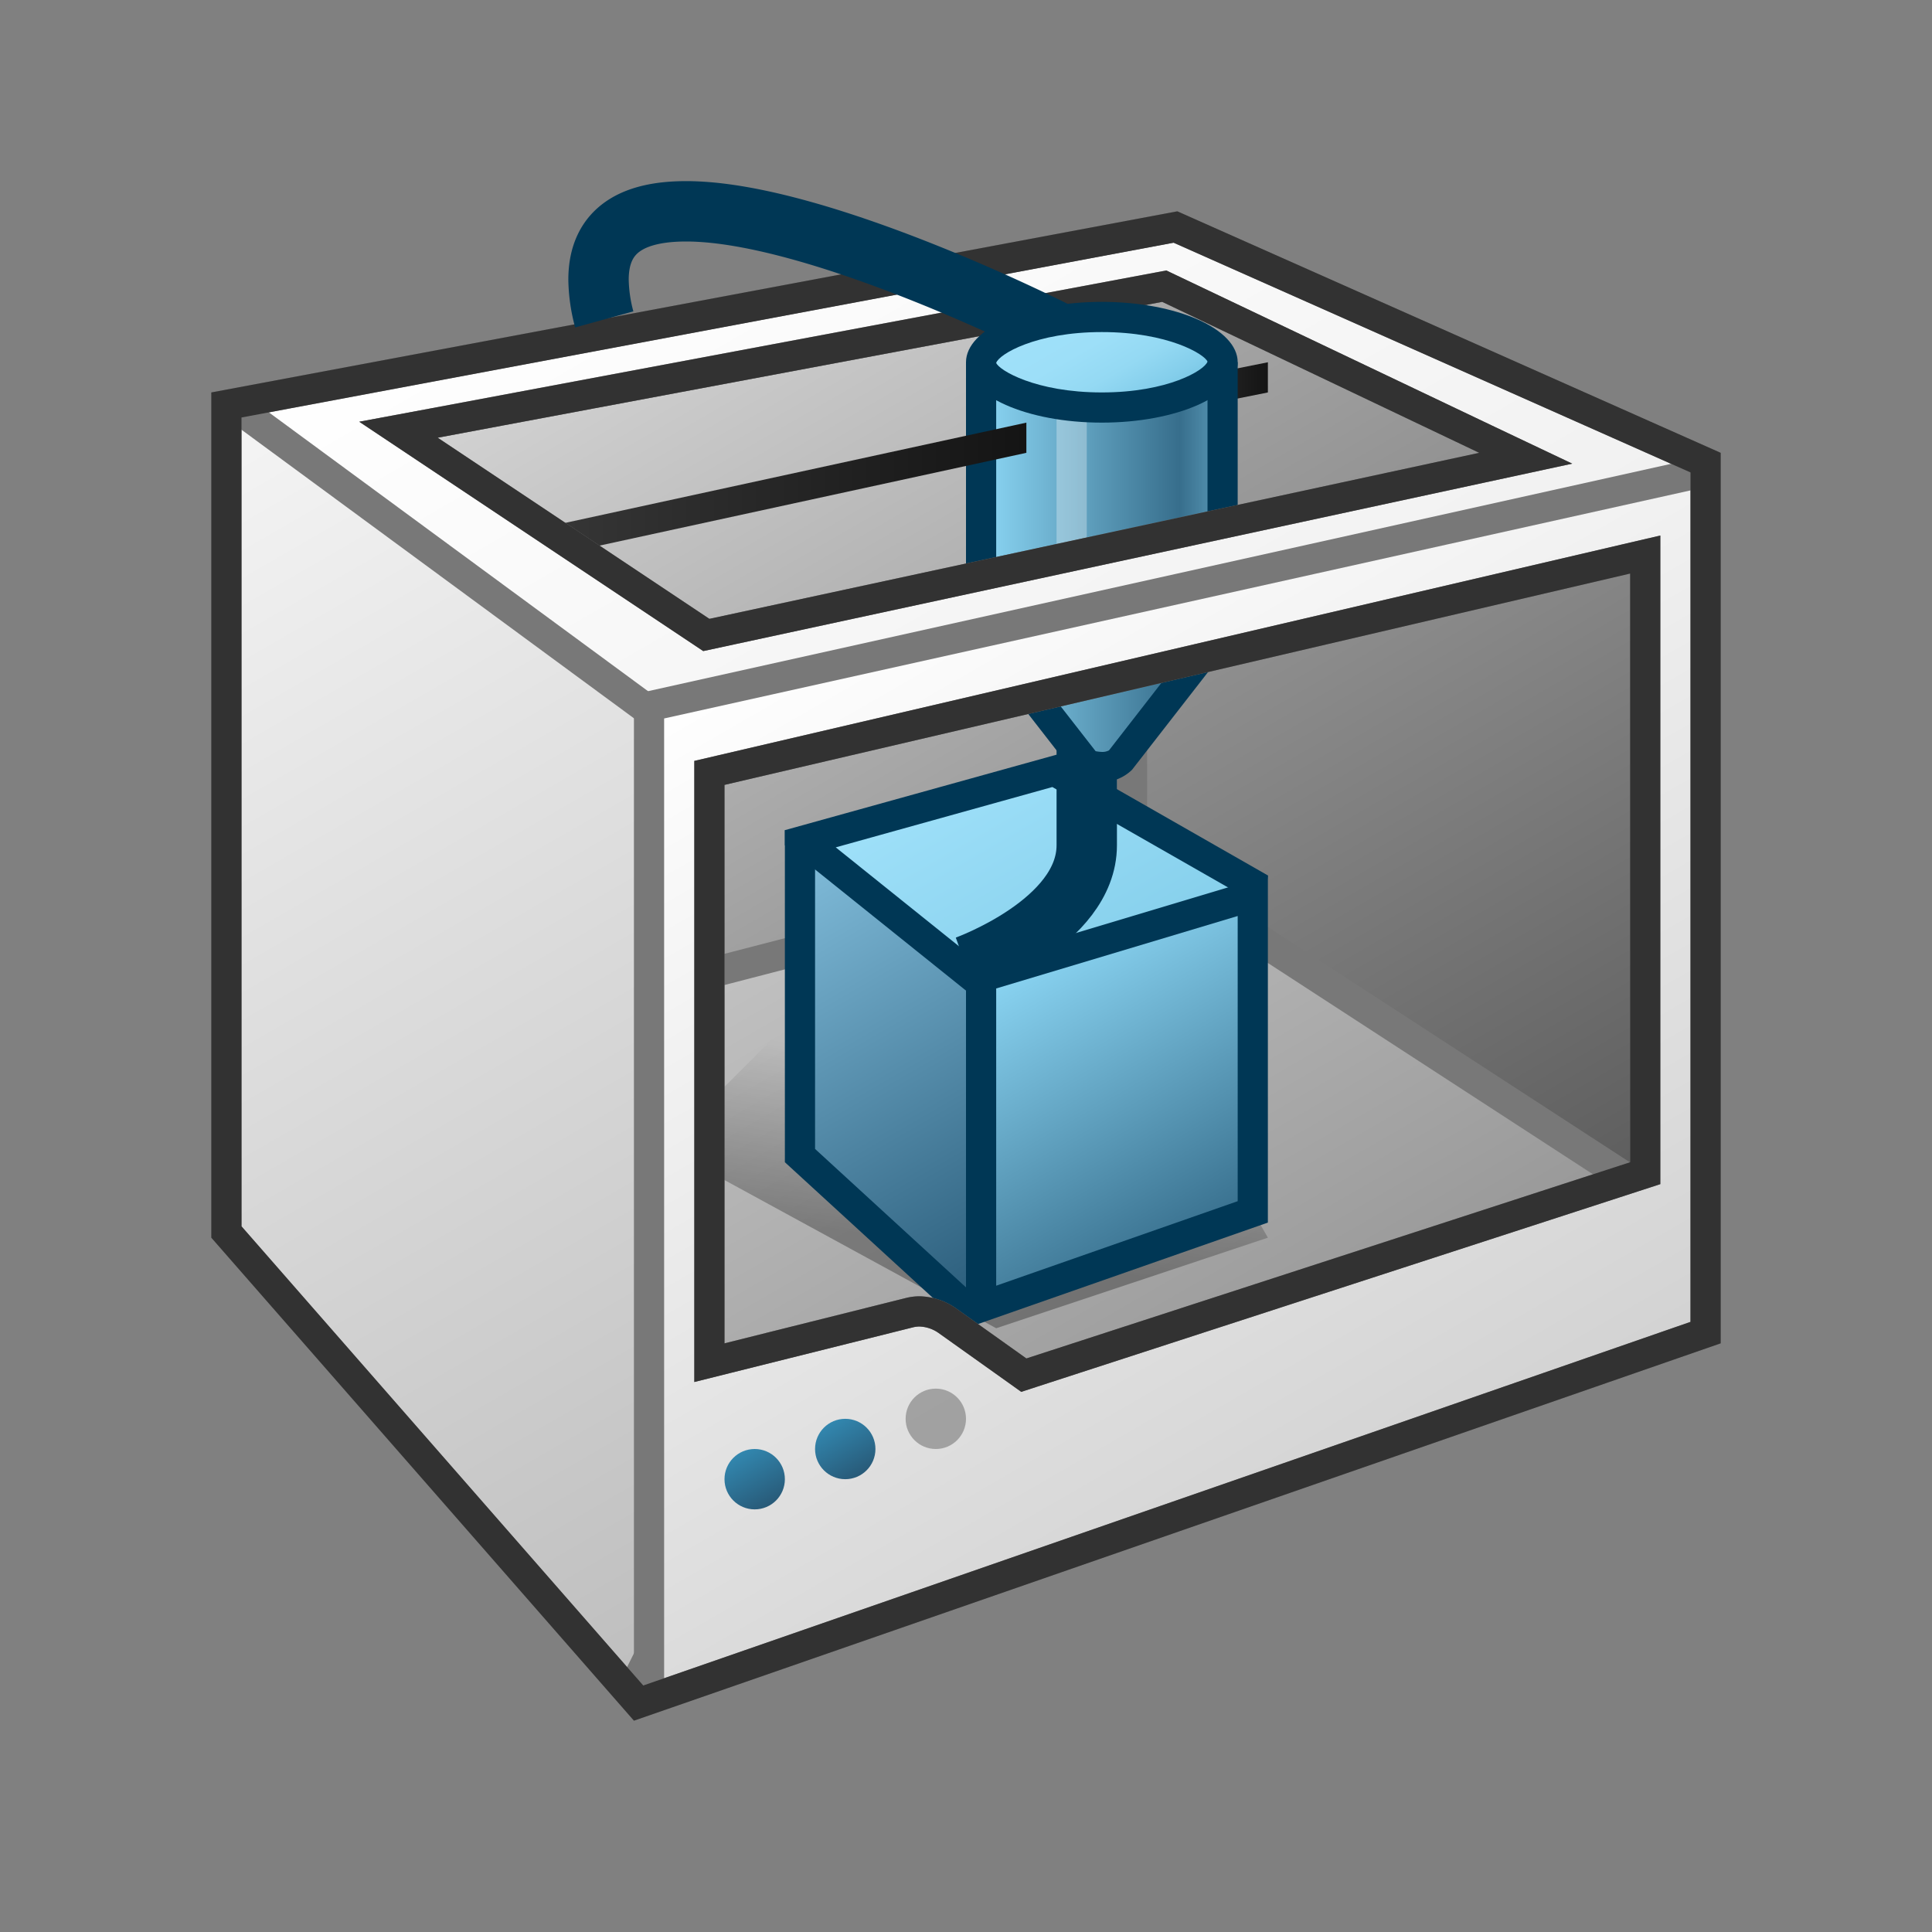 <svg xmlns="http://www.w3.org/2000/svg" xmlns:xlink="http://www.w3.org/1999/xlink" width="64" height="64" viewBox="0 0 64 64">
  <rect x="0" y="0" width="64" height="64" fill="#808080" stroke="none"/>
  <defs>
    <linearGradient id="a" x1="25.084" y1="18.235" x2="41.95" y2="47.448" gradientUnits="userSpaceOnUse">
      <stop offset="0" stop-color="#d7d7d7"/>
      <stop offset="1" stop-color="#969696"/>
    </linearGradient>
    <linearGradient id="b" x1="38.306" y1="9.014" x2="56.056" y2="39.758" gradientUnits="userSpaceOnUse">
      <stop offset="0" stop-color="#aaa"/>
      <stop offset="1" stop-color="#5a5a5a"/>
    </linearGradient>
    <linearGradient id="c" x1="17.543" y1="9.927" x2="30.623" y2="32.583" xlink:href="#a"/>
    <linearGradient id="d" x1="37" y1="13" x2="42" y2="13" gradientUnits="userSpaceOnUse">
      <stop offset="0" stop-color="#464646"/>
      <stop offset="1" stop-color="#141414"/>
    </linearGradient>
    <linearGradient id="e" x1="32.638" y1="35.569" x2="31.7" y2="41.35" gradientUnits="userSpaceOnUse">
      <stop offset="0" stop-opacity="0"/>
      <stop offset="1"/>
    </linearGradient>
    <linearGradient id="f" x1="27.293" y1="27.575" x2="35.524" y2="41.832" gradientUnits="userSpaceOnUse">
      <stop offset="0" stop-color="#82bedc"/>
      <stop offset="1" stop-color="#285a78"/>
    </linearGradient>
    <linearGradient id="g" x1="31.874" y1="24.81" x2="39.458" y2="37.946" gradientUnits="userSpaceOnUse">
      <stop offset="0" stop-color="#a0e1fa"/>
      <stop offset="1" stop-color="#73c3e1"/>
    </linearGradient>
    <linearGradient id="h" x1="34.095" y1="31.451" x2="39.711" y2="41.179" gradientUnits="userSpaceOnUse">
      <stop offset="0" stop-color="#8cd7f5"/>
      <stop offset="1" stop-color="#376e8c"/>
    </linearGradient>
    <linearGradient id="i" x1="32.5" y1="18.954" x2="42.5" y2="18.954" gradientUnits="userSpaceOnUse">
      <stop offset="0" stop-color="#8cd7f5"/>
      <stop offset="0.657" stop-color="#376e8c"/>
      <stop offset="1" stop-color="#8cd7f5"/>
    </linearGradient>
    <linearGradient id="j" x1="11" y1="17" x2="34" y2="17" xlink:href="#d"/>
    <linearGradient id="k" x1="5.104" y1="14.883" x2="26.901" y2="52.637" gradientUnits="userSpaceOnUse">
      <stop offset="0" stop-color="#f5f5f5"/>
      <stop offset="1" stop-color="#bebebe"/>
    </linearGradient>
    <linearGradient id="l" x1="25.535" y1="3.074" x2="39.336" y2="26.978" gradientUnits="userSpaceOnUse">
      <stop offset="0" stop-color="#fff"/>
      <stop offset="1" stop-color="#f0f0f0"/>
    </linearGradient>
    <linearGradient id="m" x1="29.187" y1="18.963" x2="46.919" y2="49.676" gradientUnits="userSpaceOnUse">
      <stop offset="0" stop-color="#fff"/>
      <stop offset="1" stop-color="#d2d2d2"/>
    </linearGradient>
    <linearGradient id="n" x1="24.5" y1="48.134" x2="25.5" y2="49.866" gradientUnits="userSpaceOnUse">
      <stop offset="0" stop-color="#3287af"/>
      <stop offset="1" stop-color="#285a78"/>
    </linearGradient>
    <linearGradient id="o" x1="27.5" y1="47.134" x2="28.5" y2="48.866" xlink:href="#n"/>
    <linearGradient id="p" x1="35.333" y1="9.979" x2="37.667" y2="14.021" gradientUnits="userSpaceOnUse">
      <stop offset="0" stop-color="#a0e1fa"/>
      <stop offset="0.356" stop-color="#9ddff8"/>
      <stop offset="0.611" stop-color="#94d9f3"/>
      <stop offset="0.834" stop-color="#84ceeb"/>
      <stop offset="1" stop-color="#73c3e1"/>
    </linearGradient>
  </defs>
  <title>4850_3DPrint_AP_AppIcon_r21x</title>
  <g>
    <g>
      <g>
        <polygon points="12.5 36.815 12.5 25.5 52.59 25.5 55.424 39.669 24.159 50.417 12.5 36.815" fill="url(#a)"/>
        <path d="M52.18,26l2.668,13.339-30.531,10.5L13,36.63V26H52.18M53,25H12V37L24,51,56,40,53,25Z" fill="#787878"/>
      </g>
      <g>
        <polygon points="36.484 27.718 35.515 11.239 39.066 8.575 54.596 15.369 55.5 18.081 55.5 40.079 36.484 27.718" fill="url(#b)"/>
        <path d="M39.133,9.15l15.059,6.588L55,18.162V39.157L36.969,27.437,36.03,11.478l3.1-2.328M39,8l-4,3,1,17L56,41V18l-1-3L39,8Z" fill="#787878"/>
      </g>
      <g>
        <polygon points="11.5 13.416 37.5 8.601 37.5 28.613 11.5 35.354 11.5 13.416" fill="url(#c)"/>
        <path d="M37,9.2V28.226L12,34.708V13.832L37,9.2M38,8,11,13V36l27-7V8Z" fill="#787878"/>
      </g>
    </g>
    <polygon points="37 14 42 13 42 12 37 13 37 14" fill="url(#d)"/>
    <polygon points="22 38 33 44 42 41 38 34 27 33 22 38" opacity="0.3" fill="url(#e)"/>
    <g>
      <g>
        <polygon points="26.5 38.28 26.5 28.032 33.748 28.485 37.5 33.176 37.5 40.691 32.084 43.398 26.5 38.28" fill="url(#f)"/>
        <path d="M27,28.564l6.5.406L37,33.351v7.031L32.168,42.8,27,38.06v-9.5M26,27.5v11L32,44l6-3V33l-4-5-8-.5Z" fill="#003755"/>
      </g>
      <g>
        <polygon points="36.38 35.689 26.611 27.849 34.933 25.538 41.467 29.271 40.574 37.301 36.38 35.689" fill="url(#g)"/>
        <path d="M34.866,26.075l6.068,3.467-.785,7.06L36.632,35.25l-8.947-7.18,7.181-2M35,25l-9,2.5V28l10.128,8.128L41,38l1-9-7-4Z" fill="#003755"/>
      </g>
      <g>
        <polygon points="32.5 32.372 41.5 29.672 41.5 40.146 32.5 43.295 32.5 32.372" fill="url(#h)"/>
        <path d="M41,30.344v9.447l-8,2.8V32.744l8-2.4M42,29,32,32V44l10-3.5V29Z" fill="#003755"/>
      </g>
    </g>
    <path d="M36,23v5c0,2.563-4,4-4,4" fill="none" stroke="#003755" stroke-miterlimit="10" stroke-width="2"/>
    <g>
      <path d="M36.5,25.407a.8.8,0,0,1-.609-.219L32.5,20.829V12.5h8v8.329l-3.4,4.364A.807.807,0,0,1,36.5,25.407Z" fill="url(#i)"/>
      <path d="M40,13v7.657l-3.263,4.2a.467.467,0,0,1-.237.051,1.287,1.287,0,0,1-.206-.024l0,0L33,20.657V13h7m1-1H32v9l3.5,4.5a1.432,1.432,0,0,0,2,0L41,21V12Z" fill="#003755"/>
    </g>
    <rect x="35" y="12" width="1" height="10" fill="#fff" opacity="0.3"/>
    <polygon points="11 20 34 15 34 14 11 19 11 20" fill="url(#j)"/>
    <g>
      <g>
        <polygon points="7.5 40.813 7.5 13.5 10.819 13.5 22.5 23.234 22.5 52.882 20.886 56.11 7.5 40.813" fill="url(#k)"/>
        <path d="M10.638,14,22,23.468v29.3l-1.228,2.457L8,40.624V14h2.638M11,13H7V41L21,57l2-4V23L11,13Z" fill="#787878"/>
      </g>
      <g>
        <path d="M7.682,13.381,38.939,7.52l17.443,7.752-.77,2.31L24.107,25.458Zm5.519.854,10.2,6.8L50.54,15.179l-11.972-5.7Z" fill="url(#l)"/>
        <path d="M38.878,8.04l16.886,7.505-.539,1.618L24.214,24.916,8.906,13.66,38.878,8.04M23.3,21.567l.414-.089,25.5-5.5,2.868-.619L49.43,14.1l-10.5-5-.294-.14-.32.06-24,4.5L11.9,13.97l2.043,1.362,9,6,.352.235M39,7,7,13v.5L24,26l32-8,1-3L39,7ZM23.5,20.5l-9-6,24-4.5L49,15,23.5,20.5Z" fill="#787878"/>
      </g>
      <g>
        <path d="M21.5,23.4l35-7.777V44.145L21.5,56.3Zm8.959,20.042a1.688,1.688,0,0,1,.935.314l2.521,1.8L54.5,38.863V18.37L23.5,25.6V45.141l6.621-1.656A1.4,1.4,0,0,1,30.459,43.443Z" fill="url(#m)"/>
        <path d="M56,16.247V43.789L22,55.594V23.8l34-7.555M23,45.781l1.243-.311,6-1.5a.888.888,0,0,1,.216-.027,1.164,1.164,0,0,1,.632.213l2.329,1.658.41.293.479-.156,20-6.5L55,39.226V17.74l-1.227.286-30,7-.773.18V45.781M57,15,21,23V57L57,44.5V15ZM24,44.5V26l30-7V38.5L34,45l-2.329-1.659a2.179,2.179,0,0,0-1.212-.4A1.873,1.873,0,0,0,30,43l-6,1.5Z" fill="#787878"/>
      </g>
      <g>
        <circle cx="25" cy="49" r="1" fill="url(#n)"/>
        <circle cx="28" cy="48" r="1" fill="url(#o)"/>
        <circle cx="31" cy="47" r="1" fill="#646464" opacity="0.5"/>
      </g>
    </g>
    <path d="M38.878,8.04,56,15.65V43.789L21.309,55.834,8,40.624V13.83L38.878,8.04M23.3,21.567l.414-.089,25.5-5.5,2.868-.619L49.43,14.1l-10.5-5-.294-.14-.32.06-24,4.5L11.9,13.97l2.043,1.362,9,6,.352.235M23,45.781l1.243-.311,6-1.5a.894.894,0,0,1,.216-.027,1.164,1.164,0,0,1,.632.213l2.329,1.658.41.293.479-.156,20-6.5L55,39.226V17.74l-1.227.286-30,7-.773.18V45.781M39,7,7,13V41L21,57,57,44.5V15L39,7ZM23.5,20.5l-9-6,24-4.5L49,15,23.5,20.5Zm.5,24V26l30-7V38.5L34,45l-2.329-1.659a2.179,2.179,0,0,0-1.212-.4A1.873,1.873,0,0,0,30,43l-6,1.5Z" fill="#323232"/>
    <path d="M35,11S27.13,7,22.727,7c-1.709,0-2.9.578-2.9,2.265a5.3,5.3,0,0,0,.19,1.316" fill="none" stroke="#003755" stroke-miterlimit="10" stroke-width="2"/>
    <g>
      <ellipse cx="36.5" cy="12" rx="4" ry="1.5" fill="url(#p)"/>
      <path d="M36.5,11c2.2,0,3.411.74,3.5.979C39.911,12.26,38.7,13,36.5,13s-3.411-.74-3.5-.979C33.089,11.74,34.3,11,36.5,11m0-1c-2.485,0-4.5.895-4.5,2s2.015,2,4.5,2,4.5-.895,4.5-2-2.015-2-4.5-2Z" fill="#003755"/>
    </g>
  </g>
</svg>
